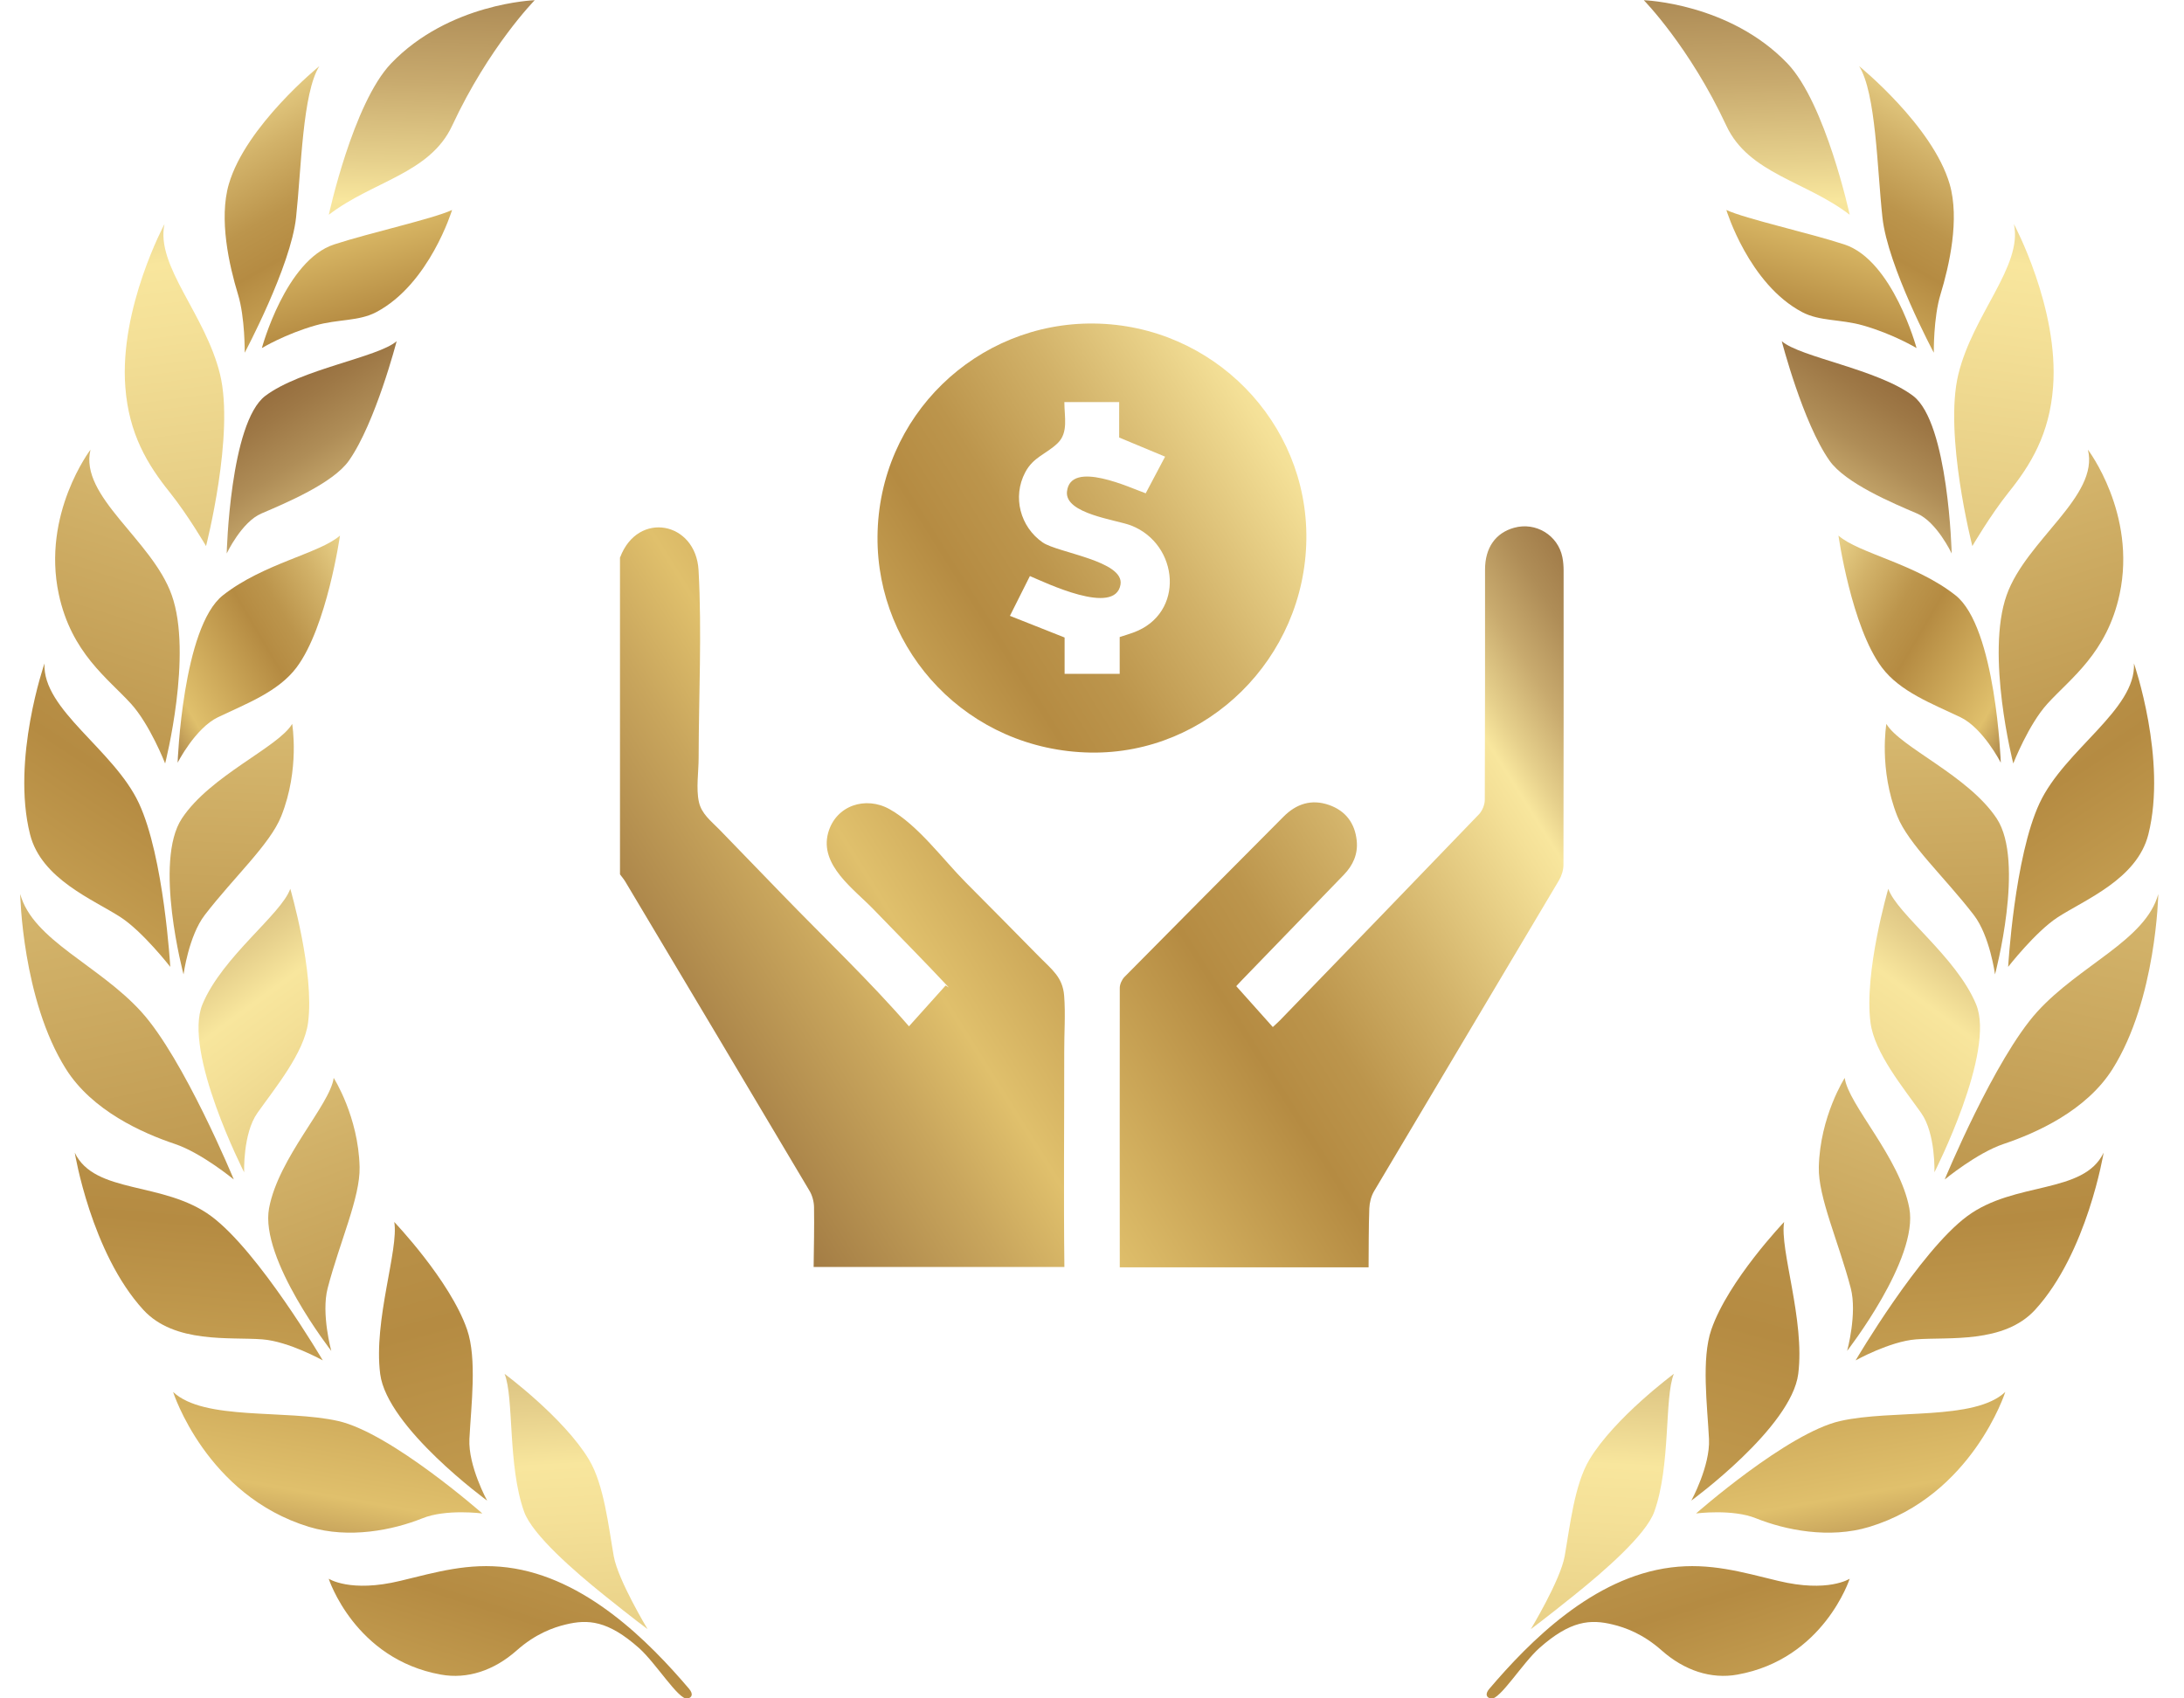 <svg width="81" height="63" viewBox="0 0 81 63" fill="none" xmlns="http://www.w3.org/2000/svg">  
<g clip-path="url(#clip0_4772_1930)">
<path d="M72.129 43.742C72.129 43.742 73.977 39.274 75.552 37.535C77.128 35.796 79.577 34.881 80.046 33.164C80.046 33.164 79.976 37.077 78.348 39.657C77.374 41.202 75.517 42.029 74.31 42.434C73.323 42.765 72.133 43.746 72.133 43.746L72.129 43.742Z" fill="url(#paint0_linear_4772_1930)"/>
<path d="M71.721 13.084C71.721 13.084 70.013 9.888 69.816 8.07C69.618 6.252 69.579 3.452 68.951 2.453C68.951 2.453 71.677 4.663 72.309 6.829C72.686 8.127 72.296 9.844 71.971 10.914C71.703 11.785 71.721 13.084 71.721 13.084Z" fill="url(#paint1_linear_4772_1930)"/>
<path d="M71.739 43.494C71.739 43.494 74.026 39.017 73.288 37.252C72.551 35.482 70.37 33.924 70.032 32.969C70.032 32.969 69.124 36.072 69.374 37.938C69.523 39.057 70.585 40.342 71.252 41.284C71.796 42.054 71.744 43.494 71.744 43.494H71.739Z" fill="url(#paint2_linear_4772_1930)"/>
<path d="M71.08 12.909C71.08 12.909 70.202 9.651 68.399 9.066C67.078 8.634 64.738 8.119 64.027 7.789C64.027 7.789 64.861 10.536 66.841 11.579C67.49 11.922 68.263 11.834 69.097 12.072C70.224 12.393 71.076 12.909 71.076 12.909H71.08Z" fill="url(#paint3_linear_4772_1930)"/>
<path d="M73.151 20.259C73.151 20.259 72.085 16.113 72.633 13.877C73.182 11.64 75.025 9.866 74.692 8.312C74.692 8.312 76.368 11.433 76.144 14.356C76.013 16.104 75.315 17.244 74.49 18.27C73.818 19.11 73.151 20.255 73.151 20.255V20.259Z" fill="url(#paint4_linear_4772_1930)"/>
<path d="M72.384 20.531C72.384 20.531 72.266 15.68 70.954 14.685C69.637 13.691 66.767 13.255 66.082 12.656C66.082 12.656 66.863 15.68 67.851 17.085C68.439 17.925 70.203 18.665 71.099 19.048C71.831 19.36 72.384 20.531 72.384 20.531Z" fill="url(#paint5_linear_4772_1930)"/>
<path d="M68.601 7.966C66.982 6.721 64.858 6.443 64.028 4.665C62.663 1.733 60.965 0.008 60.965 0.008C60.965 0.008 64.142 0.109 66.293 2.354C67.706 3.833 68.601 7.966 68.601 7.966Z" fill="url(#paint6_linear_4772_1930)"/>
<path d="M55.228 62.655C55.079 62.831 55.118 62.976 55.303 63.007C55.627 63.06 56.461 61.695 57.093 61.132C58.248 60.106 58.989 60.058 59.815 60.26C60.275 60.37 60.938 60.608 61.627 61.22C62.47 61.968 63.462 62.294 64.436 62.118C67.64 61.545 68.601 58.561 68.601 58.561C68.601 58.561 67.802 59.089 65.946 58.64C64.598 58.314 63.418 57.962 61.974 58.143C59.081 58.508 56.725 60.894 55.224 62.659L55.228 62.655Z" fill="url(#paint7_linear_4772_1930)"/>
<path d="M62.904 56.14C62.904 56.14 66.297 53.151 68.25 52.711C70.198 52.271 73.227 52.711 74.372 51.633C74.372 51.633 73.148 55.476 69.33 56.638C67.842 57.091 66.205 56.752 65.129 56.321C64.252 55.964 62.904 56.14 62.904 56.14Z" fill="url(#paint8_linear_4772_1930)"/>
<path d="M62.721 55.668C62.721 55.668 66.438 52.957 66.693 50.963C66.947 48.968 65.995 46.341 66.17 45.328C66.17 45.328 64.099 47.498 63.471 49.316C63.094 50.404 63.322 52.151 63.383 53.379C63.432 54.378 62.725 55.668 62.725 55.668H62.721Z" fill="url(#paint9_linear_4772_1930)"/>
<path d="M68.824 50.457C68.824 50.457 71.194 46.42 72.959 45.113C74.723 43.806 77.277 44.312 78.019 42.758C78.019 42.758 77.413 46.473 75.478 48.586C74.319 49.849 72.261 49.59 71.062 49.682C70.084 49.757 68.824 50.461 68.824 50.461V50.457Z" fill="url(#paint10_linear_4772_1930)"/>
<path d="M68.5 50.117C68.5 50.117 71.164 46.702 70.813 44.818C70.462 42.934 68.549 40.979 68.417 39.984C68.417 39.984 67.5 41.415 67.456 43.29C67.429 44.413 68.193 46.068 68.641 47.785C68.886 48.727 68.505 50.117 68.505 50.117H68.5Z" fill="url(#paint11_linear_4772_1930)"/>
<path d="M74.666 28.314C74.666 28.314 73.635 24.277 74.425 22.068C75.153 20.025 77.861 18.41 77.436 16.68C77.436 16.68 79.248 19.057 78.612 22.041C78.142 24.229 76.79 25.162 75.935 26.104C75.232 26.875 74.671 28.314 74.671 28.314H74.666Z" fill="url(#paint12_linear_4772_1930)"/>
<path d="M74.205 28.288C74.205 28.288 74.025 23.261 72.524 22.081C71.019 20.897 68.943 20.532 68.184 19.867C68.184 19.867 68.666 23.252 69.794 24.758C70.47 25.66 71.664 26.105 72.704 26.602C73.551 27.007 74.205 28.292 74.205 28.292V28.288Z" fill="url(#paint13_linear_4772_1930)"/>
<path d="M74.478 35.865C74.478 35.865 74.711 31.789 75.642 29.795C76.572 27.801 79.227 26.331 79.144 24.609C79.144 24.609 80.377 28.166 79.679 30.948C79.262 32.612 77.327 33.369 76.317 34.025C75.492 34.562 74.478 35.865 74.478 35.865Z" fill="url(#paint14_linear_4772_1930)"/>
<path d="M73.991 36.144C73.991 36.144 75.111 31.958 74.053 30.36C72.995 28.762 70.472 27.719 69.962 26.852C69.962 26.852 69.673 28.529 70.366 30.272C70.779 31.315 72.126 32.539 73.206 33.943C73.798 34.713 73.991 36.144 73.991 36.144Z" fill="url(#paint15_linear_4772_1930)"/>
<path d="M56.778 60.429C56.778 60.429 57.326 60.025 58.397 59.162C59.473 58.299 61.053 56.93 61.355 56.072C61.97 54.355 61.724 51.837 62.08 50.961C62.08 50.961 59.885 52.585 58.95 54.139C58.389 55.068 58.222 56.648 58.029 57.731C57.871 58.616 56.773 60.434 56.773 60.434L56.778 60.429Z" fill="url(#paint16_linear_4772_1930)"/>
<path d="M8.667 43.742C8.667 43.742 6.82 39.274 5.244 37.535C3.669 35.796 1.22 34.881 0.75 33.164C0.75 33.164 0.82 37.077 2.448 39.657C3.423 41.202 5.279 42.029 6.486 42.434C7.474 42.765 8.663 43.746 8.663 43.746L8.667 43.742Z" fill="url(#paint17_linear_4772_1930)"/>
<path d="M9.075 13.084C9.075 13.084 10.782 9.888 10.98 8.07C11.177 6.252 11.217 3.452 11.844 2.453C11.844 2.453 9.119 4.663 8.487 6.829C8.11 8.127 8.5 9.844 8.825 10.914C9.093 11.785 9.075 13.084 9.075 13.084Z" fill="url(#paint18_linear_4772_1930)"/>
<path d="M9.059 43.494C9.059 43.494 6.772 39.017 7.51 37.252C8.247 35.482 10.428 33.924 10.766 32.969C10.766 32.969 11.675 36.072 11.425 37.938C11.275 39.057 10.213 40.342 9.546 41.284C9.002 42.054 9.055 43.494 9.055 43.494H9.059Z" fill="url(#paint19_linear_4772_1930)"/>
<path d="M9.713 12.909C9.713 12.909 10.591 9.651 12.395 9.066C13.716 8.634 16.055 8.119 16.766 7.789C16.766 7.789 15.932 10.536 13.953 11.579C13.303 11.922 12.53 11.834 11.697 12.072C10.569 12.393 9.717 12.909 9.717 12.909H9.713Z" fill="url(#paint20_linear_4772_1930)"/>
<path d="M7.641 20.259C7.641 20.259 8.707 16.113 8.159 13.877C7.61 11.64 5.767 9.866 6.1 8.312C6.1 8.312 4.424 11.433 4.648 14.356C4.779 16.104 5.477 17.244 6.302 18.27C6.974 19.11 7.641 20.255 7.641 20.255V20.259Z" fill="url(#paint21_linear_4772_1930)"/>
<path d="M8.408 20.531C8.408 20.531 8.527 15.68 9.839 14.685C11.156 13.691 14.026 13.255 14.711 12.656C14.711 12.656 13.929 15.68 12.942 17.085C12.354 17.925 10.589 18.665 9.694 19.048C8.961 19.36 8.408 20.531 8.408 20.531Z" fill="url(#paint22_linear_4772_1930)"/>
<path d="M12.195 7.966C13.815 6.721 15.939 6.443 16.768 4.665C18.133 1.733 19.832 0.008 19.832 0.008C19.832 0.008 16.654 0.109 14.504 2.354C13.091 3.833 12.195 7.966 12.195 7.966Z" fill="url(#paint23_linear_4772_1930)"/>
<path d="M25.564 62.655C25.713 62.831 25.674 62.976 25.49 63.007C25.165 63.06 24.331 61.695 23.699 61.132C22.545 60.106 21.803 60.058 20.978 60.26C20.517 60.37 19.854 60.608 19.165 61.22C18.323 61.968 17.331 62.294 16.356 62.118C13.153 61.545 12.191 58.561 12.191 58.561C12.191 58.561 12.99 59.089 14.847 58.64C16.194 58.314 17.375 57.962 18.819 58.143C21.711 58.508 24.068 60.894 25.569 62.659L25.564 62.655Z" fill="url(#paint24_linear_4772_1930)"/>
<path d="M17.888 56.14C17.888 56.14 14.495 53.151 12.542 52.711C10.594 52.271 7.565 52.711 6.42 51.633C6.42 51.633 7.644 55.476 11.463 56.638C12.95 57.091 14.588 56.752 15.663 56.321C16.541 55.964 17.888 56.14 17.888 56.14Z" fill="url(#paint25_linear_4772_1930)"/>
<path d="M18.072 55.668C18.072 55.668 14.355 52.957 14.1 50.963C13.846 48.968 14.798 46.341 14.622 45.328C14.622 45.328 16.694 47.498 17.322 49.316C17.699 50.404 17.471 52.151 17.409 53.379C17.361 54.378 18.068 55.668 18.068 55.668H18.072Z" fill="url(#paint26_linear_4772_1930)"/>
<path d="M11.968 50.457C11.968 50.457 9.598 46.42 7.834 45.113C6.069 43.806 3.515 44.312 2.773 42.758C2.773 42.758 3.379 46.473 5.315 48.586C6.473 49.849 8.532 49.59 9.73 49.682C10.709 49.757 11.968 50.461 11.968 50.461V50.457Z" fill="url(#paint27_linear_4772_1930)"/>
<path d="M12.292 50.117C12.292 50.117 9.628 46.702 9.979 44.818C10.33 42.934 12.244 40.979 12.376 39.984C12.376 39.984 13.293 41.415 13.337 43.29C13.363 44.413 12.599 46.068 12.152 47.785C11.906 48.727 12.288 50.117 12.288 50.117H12.292Z" fill="url(#paint28_linear_4772_1930)"/>
<path d="M6.126 28.314C6.126 28.314 7.157 24.277 6.367 22.068C5.639 20.025 2.931 18.41 3.357 16.68C3.357 16.68 1.544 19.057 2.18 22.041C2.65 24.229 4.002 25.162 4.858 26.104C5.56 26.875 6.122 28.314 6.122 28.314H6.126Z" fill="url(#paint29_linear_4772_1930)"/>
<path d="M6.588 28.288C6.588 28.288 6.768 23.261 8.269 22.081C9.774 20.897 11.85 20.532 12.609 19.867C12.609 19.867 12.127 23.252 10.999 24.758C10.323 25.66 9.129 26.105 8.089 26.602C7.242 27.007 6.588 28.292 6.588 28.292V28.288Z" fill="url(#paint30_linear_4772_1930)"/>
<path d="M6.315 35.865C6.315 35.865 6.082 31.789 5.152 29.795C4.222 27.801 1.566 26.331 1.65 24.609C1.65 24.609 0.416 28.166 1.114 30.948C1.531 32.612 3.467 33.369 4.476 34.025C5.301 34.562 6.315 35.865 6.315 35.865Z" fill="url(#paint31_linear_4772_1930)"/>
<path d="M6.807 36.144C6.807 36.144 5.688 31.958 6.746 30.36C7.803 28.762 10.327 27.719 10.836 26.852C10.836 26.852 11.126 28.529 10.432 30.272C10.02 31.315 8.672 32.539 7.593 33.943C7 34.713 6.807 36.144 6.807 36.144Z" fill="url(#paint32_linear_4772_1930)"/>
<path d="M24.015 60.429C24.015 60.429 23.466 60.025 22.395 59.162C21.32 58.299 19.74 56.93 19.437 56.072C18.823 54.355 19.068 51.837 18.713 50.961C18.713 50.961 20.907 52.585 21.842 54.139C22.404 55.068 22.571 56.648 22.764 57.731C22.922 58.616 24.019 60.434 24.019 60.434L24.015 60.429Z" fill="url(#paint33_linear_4772_1930)"/>
</g>
<g clip-path="url(#clip1_4772_1930)">
<path d="M23 20.673C23.656 18.934 25.808 19.347 25.908 21.153C26.035 23.457 25.914 25.803 25.911 28.113C25.911 28.62 25.811 29.252 25.92 29.743C26.017 30.187 26.363 30.448 26.676 30.766C27.459 31.574 28.242 32.381 29.022 33.189C30.585 34.804 32.24 36.373 33.712 38.07C34.182 37.545 34.628 37.05 35.072 36.555C35.111 36.58 35.154 36.607 35.193 36.631C34.276 35.651 33.326 34.694 32.395 33.729C31.678 32.985 30.388 32.096 30.713 30.9C30.995 29.871 32.109 29.519 32.995 30.017C34.049 30.608 34.971 31.88 35.818 32.733C36.732 33.65 37.642 34.573 38.55 35.496C39.023 35.975 39.412 36.249 39.467 36.935C39.521 37.618 39.467 38.331 39.47 39.017C39.473 41.676 39.445 44.338 39.476 46.998H30.176C30.185 46.257 30.203 45.519 30.191 44.779C30.188 44.575 30.127 44.347 30.024 44.174C27.753 40.347 25.471 36.525 23.191 32.703C23.134 32.609 23.061 32.524 22.994 32.433C22.994 28.514 22.994 24.592 22.994 20.673H23Z" fill="url(#paint34_linear_4772_1930)"/>
<path d="M41.53 47.004C41.53 43.552 41.524 40.098 41.53 36.646C41.53 36.51 41.609 36.337 41.706 36.237C43.667 34.251 45.637 32.272 47.604 30.293C48.081 29.813 48.642 29.634 49.289 29.859C49.905 30.074 50.251 30.533 50.318 31.182C50.369 31.677 50.184 32.093 49.841 32.448C48.572 33.757 47.306 35.068 46.038 36.379C45.959 36.461 45.883 36.543 45.85 36.58C46.302 37.087 46.748 37.584 47.206 38.097C47.322 37.988 47.398 37.924 47.467 37.852C49.932 35.305 52.397 32.761 54.852 30.205C54.977 30.074 55.065 29.853 55.068 29.674C55.08 26.826 55.077 23.976 55.077 21.129C55.077 20.318 55.465 19.769 56.154 19.577C56.956 19.353 57.781 19.851 57.945 20.667C57.979 20.834 57.991 21.007 57.991 21.177C57.991 24.811 57.994 28.447 57.985 32.081C57.985 32.272 57.918 32.485 57.821 32.652C55.538 36.498 53.244 40.338 50.961 44.187C50.852 44.372 50.794 44.609 50.785 44.824C50.758 45.553 50.764 46.281 50.758 47.01H41.527L41.53 47.004Z" fill="url(#paint35_linear_4772_1930)"/>
<path d="M40.449 27.916C35.911 27.84 32.512 24.182 32.545 19.905C32.579 15.425 36.236 11.946 40.58 12.001C44.981 12.055 48.505 15.659 48.45 20.002C48.395 24.413 44.786 27.983 40.449 27.916ZM41.527 23.63C41.706 23.572 41.867 23.524 42.027 23.466C43.97 22.765 43.727 20.181 41.949 19.492C41.405 19.28 39.484 19.061 39.572 18.236C39.699 17.037 41.952 18.111 42.492 18.299C42.704 17.899 42.944 17.44 43.211 16.939C42.622 16.694 42.082 16.469 41.508 16.229V14.915H39.475C39.475 15.467 39.63 16.044 39.229 16.436C38.804 16.848 38.324 16.946 38.021 17.525C37.544 18.433 37.836 19.541 38.67 20.121C39.226 20.506 41.709 20.804 41.557 21.687C41.354 22.865 38.761 21.605 38.197 21.368C37.969 21.824 37.733 22.297 37.456 22.844C38.145 23.117 38.792 23.375 39.484 23.648V24.996H41.527V23.627V23.63Z" fill="url(#paint36_linear_4772_1930)"/>
</g>
<defs>
<linearGradient id="paint0_linear_4772_1930" x1="86.131" y1="-9.177" x2="60.166" y2="114.724" gradientUnits="userSpaceOnUse">
<stop stop-color="#916739"/>
<stop offset="0.04" stop-color="#946B3C"/>
<stop offset="0.07" stop-color="#9E7846"/>
<stop offset="0.11" stop-color="#AF8D57"/>
<stop offset="0.15" stop-color="#C8AA6E"/>
<stop offset="0.19" stop-color="#E6D08C"/>
<stop offset="0.21" stop-color="#F8E69D"/>
<stop offset="0.23" stop-color="#F4E097"/>
<stop offset="0.35" stop-color="#D2B269"/>
<stop offset="0.44" stop-color="#BC954C"/>
<stop offset="0.5" stop-color="#B58B42"/>
<stop offset="0.69" stop-color="#E0C06C"/>
<stop offset="0.72" stop-color="#C9A65D"/>
<stop offset="0.77" stop-color="#A17A43"/>
<stop offset="0.8" stop-color="#92693A"/>
</linearGradient>
<linearGradient id="paint1_linear_4772_1930" x1="75.925" y1="-2.088" x2="63.122" y2="20.334" gradientUnits="userSpaceOnUse">
<stop stop-color="#916739"/>
<stop offset="0.04" stop-color="#946B3C"/>
<stop offset="0.07" stop-color="#9E7846"/>
<stop offset="0.11" stop-color="#AF8D57"/>
<stop offset="0.15" stop-color="#C8AA6E"/>
<stop offset="0.19" stop-color="#E6D08C"/>
<stop offset="0.21" stop-color="#F8E69D"/>
<stop offset="0.23" stop-color="#F4E097"/>
<stop offset="0.35" stop-color="#D2B269"/>
<stop offset="0.44" stop-color="#BC954C"/>
<stop offset="0.5" stop-color="#B58B42"/>
<stop offset="0.69" stop-color="#E0C06C"/>
<stop offset="0.72" stop-color="#C9A65D"/>
<stop offset="0.77" stop-color="#A17A43"/>
<stop offset="0.8" stop-color="#92693A"/>
</linearGradient>
<linearGradient id="paint2_linear_4772_1930" x1="81.909" y1="24.412" x2="35.119" y2="87.734" gradientUnits="userSpaceOnUse">
<stop stop-color="#916739"/>
<stop offset="0.04" stop-color="#946B3C"/>
<stop offset="0.07" stop-color="#9E7846"/>
<stop offset="0.11" stop-color="#AF8D57"/>
<stop offset="0.15" stop-color="#C8AA6E"/>
<stop offset="0.19" stop-color="#E6D08C"/>
<stop offset="0.21" stop-color="#F8E69D"/>
<stop offset="0.23" stop-color="#F4E097"/>
<stop offset="0.35" stop-color="#D2B269"/>
<stop offset="0.44" stop-color="#BC954C"/>
<stop offset="0.5" stop-color="#B58B42"/>
<stop offset="0.69" stop-color="#E0C06C"/>
<stop offset="0.72" stop-color="#C9A65D"/>
<stop offset="0.77" stop-color="#A17A43"/>
<stop offset="0.8" stop-color="#92693A"/>
</linearGradient>
<linearGradient id="paint3_linear_4772_1930" x1="69.938" y1="2.277" x2="64.28" y2="21.318" gradientUnits="userSpaceOnUse">
<stop offset="0.2" stop-color="#92693A"/>
<stop offset="0.23" stop-color="#A17A43"/>
<stop offset="0.28" stop-color="#C9A65D"/>
<stop offset="0.31" stop-color="#E0C06C"/>
<stop offset="0.5" stop-color="#B58B42"/>
<stop offset="0.56" stop-color="#BC954C"/>
<stop offset="0.65" stop-color="#D2B269"/>
<stop offset="0.77" stop-color="#F4E097"/>
<stop offset="0.79" stop-color="#F8E69D"/>
<stop offset="0.81" stop-color="#E6D08C"/>
<stop offset="0.85" stop-color="#C8AA6E"/>
<stop offset="0.89" stop-color="#AF8D57"/>
<stop offset="0.93" stop-color="#9E7846"/>
<stop offset="0.96" stop-color="#946B3C"/>
<stop offset="1" stop-color="#916739"/>
</linearGradient>
<linearGradient id="paint4_linear_4772_1930" x1="78.358" y1="-16.72" x2="61.948" y2="109.526" gradientUnits="userSpaceOnUse">
<stop stop-color="#916739"/>
<stop offset="0.04" stop-color="#946B3C"/>
<stop offset="0.07" stop-color="#9E7846"/>
<stop offset="0.11" stop-color="#AF8D57"/>
<stop offset="0.15" stop-color="#C8AA6E"/>
<stop offset="0.19" stop-color="#E6D08C"/>
<stop offset="0.21" stop-color="#F8E69D"/>
<stop offset="0.23" stop-color="#F4E097"/>
<stop offset="0.35" stop-color="#D2B269"/>
<stop offset="0.44" stop-color="#BC954C"/>
<stop offset="0.5" stop-color="#B58B42"/>
<stop offset="0.69" stop-color="#E0C06C"/>
<stop offset="0.72" stop-color="#C9A65D"/>
<stop offset="0.77" stop-color="#A17A43"/>
<stop offset="0.8" stop-color="#92693A"/>
</linearGradient>
<linearGradient id="paint5_linear_4772_1930" x1="72.949" y1="13.373" x2="49.185" y2="50.2" gradientUnits="userSpaceOnUse">
<stop stop-color="#916739"/>
<stop offset="0.04" stop-color="#946B3C"/>
<stop offset="0.07" stop-color="#9E7846"/>
<stop offset="0.11" stop-color="#AF8D57"/>
<stop offset="0.15" stop-color="#C8AA6E"/>
<stop offset="0.19" stop-color="#E6D08C"/>
<stop offset="0.21" stop-color="#F8E69D"/>
<stop offset="0.23" stop-color="#F4E097"/>
<stop offset="0.35" stop-color="#D2B269"/>
<stop offset="0.44" stop-color="#BC954C"/>
<stop offset="0.5" stop-color="#B58B42"/>
<stop offset="0.69" stop-color="#E0C06C"/>
<stop offset="0.72" stop-color="#C9A65D"/>
<stop offset="0.77" stop-color="#A17A43"/>
<stop offset="0.8" stop-color="#92693A"/>
</linearGradient>
<linearGradient id="paint6_linear_4772_1930" x1="64.431" y1="-8.043" x2="66.675" y2="65.959" gradientUnits="userSpaceOnUse">
<stop stop-color="#916739"/>
<stop offset="0.04" stop-color="#946B3C"/>
<stop offset="0.07" stop-color="#9E7846"/>
<stop offset="0.11" stop-color="#AF8D57"/>
<stop offset="0.15" stop-color="#C8AA6E"/>
<stop offset="0.19" stop-color="#E6D08C"/>
<stop offset="0.21" stop-color="#F8E69D"/>
<stop offset="0.23" stop-color="#F4E097"/>
<stop offset="0.35" stop-color="#D2B269"/>
<stop offset="0.44" stop-color="#BC954C"/>
<stop offset="0.5" stop-color="#B58B42"/>
<stop offset="0.69" stop-color="#E0C06C"/>
<stop offset="0.72" stop-color="#C9A65D"/>
<stop offset="0.77" stop-color="#A17A43"/>
<stop offset="0.8" stop-color="#92693A"/>
</linearGradient>
<linearGradient id="paint7_linear_4772_1930" x1="54.288" y1="33.462" x2="70.908" y2="85.856" gradientUnits="userSpaceOnUse">
<stop stop-color="#916739"/>
<stop offset="0.04" stop-color="#946B3C"/>
<stop offset="0.07" stop-color="#9E7846"/>
<stop offset="0.11" stop-color="#AF8D57"/>
<stop offset="0.15" stop-color="#C8AA6E"/>
<stop offset="0.19" stop-color="#E6D08C"/>
<stop offset="0.21" stop-color="#F8E69D"/>
<stop offset="0.23" stop-color="#F4E097"/>
<stop offset="0.35" stop-color="#D2B269"/>
<stop offset="0.44" stop-color="#BC954C"/>
<stop offset="0.5" stop-color="#B58B42"/>
<stop offset="0.69" stop-color="#E0C06C"/>
<stop offset="0.72" stop-color="#C9A65D"/>
<stop offset="0.77" stop-color="#A17A43"/>
<stop offset="0.8" stop-color="#92693A"/>
</linearGradient>
<linearGradient id="paint8_linear_4772_1930" x1="63.782" y1="26.011" x2="71.266" y2="68.673" gradientUnits="userSpaceOnUse">
<stop stop-color="#916739"/>
<stop offset="0.04" stop-color="#946B3C"/>
<stop offset="0.07" stop-color="#9E7846"/>
<stop offset="0.11" stop-color="#AF8D57"/>
<stop offset="0.15" stop-color="#C8AA6E"/>
<stop offset="0.19" stop-color="#E6D08C"/>
<stop offset="0.21" stop-color="#F8E69D"/>
<stop offset="0.23" stop-color="#F4E097"/>
<stop offset="0.35" stop-color="#D2B269"/>
<stop offset="0.44" stop-color="#BC954C"/>
<stop offset="0.5" stop-color="#B58B42"/>
<stop offset="0.69" stop-color="#E0C06C"/>
<stop offset="0.72" stop-color="#C9A65D"/>
<stop offset="0.77" stop-color="#A17A43"/>
<stop offset="0.8" stop-color="#92693A"/>
</linearGradient>
<linearGradient id="paint9_linear_4772_1930" x1="80.719" y1="-6.026" x2="49.746" y2="104.745" gradientUnits="userSpaceOnUse">
<stop stop-color="#916739"/>
<stop offset="0.04" stop-color="#946B3C"/>
<stop offset="0.07" stop-color="#9E7846"/>
<stop offset="0.11" stop-color="#AF8D57"/>
<stop offset="0.15" stop-color="#C8AA6E"/>
<stop offset="0.19" stop-color="#E6D08C"/>
<stop offset="0.21" stop-color="#F8E69D"/>
<stop offset="0.23" stop-color="#F4E097"/>
<stop offset="0.35" stop-color="#D2B269"/>
<stop offset="0.44" stop-color="#BC954C"/>
<stop offset="0.5" stop-color="#B58B42"/>
<stop offset="0.69" stop-color="#E0C06C"/>
<stop offset="0.72" stop-color="#C9A65D"/>
<stop offset="0.77" stop-color="#A17A43"/>
<stop offset="0.8" stop-color="#92693A"/>
</linearGradient>
<linearGradient id="paint10_linear_4772_1930" x1="70.218" y1="9.109" x2="76.45" y2="81.606" gradientUnits="userSpaceOnUse">
<stop stop-color="#916739"/>
<stop offset="0.04" stop-color="#946B3C"/>
<stop offset="0.07" stop-color="#9E7846"/>
<stop offset="0.11" stop-color="#AF8D57"/>
<stop offset="0.15" stop-color="#C8AA6E"/>
<stop offset="0.19" stop-color="#E6D08C"/>
<stop offset="0.21" stop-color="#F8E69D"/>
<stop offset="0.23" stop-color="#F4E097"/>
<stop offset="0.35" stop-color="#D2B269"/>
<stop offset="0.44" stop-color="#BC954C"/>
<stop offset="0.5" stop-color="#B58B42"/>
<stop offset="0.69" stop-color="#E0C06C"/>
<stop offset="0.72" stop-color="#C9A65D"/>
<stop offset="0.77" stop-color="#A17A43"/>
<stop offset="0.8" stop-color="#92693A"/>
</linearGradient>
<linearGradient id="paint11_linear_4772_1930" x1="81.974" y1="9.769" x2="46.74" y2="103.246" gradientUnits="userSpaceOnUse">
<stop stop-color="#916739"/>
<stop offset="0.04" stop-color="#946B3C"/>
<stop offset="0.07" stop-color="#9E7846"/>
<stop offset="0.11" stop-color="#AF8D57"/>
<stop offset="0.15" stop-color="#C8AA6E"/>
<stop offset="0.19" stop-color="#E6D08C"/>
<stop offset="0.21" stop-color="#F8E69D"/>
<stop offset="0.23" stop-color="#F4E097"/>
<stop offset="0.35" stop-color="#D2B269"/>
<stop offset="0.44" stop-color="#BC954C"/>
<stop offset="0.5" stop-color="#B58B42"/>
<stop offset="0.69" stop-color="#E0C06C"/>
<stop offset="0.72" stop-color="#C9A65D"/>
<stop offset="0.77" stop-color="#A17A43"/>
<stop offset="0.8" stop-color="#92693A"/>
</linearGradient>
<linearGradient id="paint12_linear_4772_1930" x1="63.781" y1="-17.377" x2="96.315" y2="86.152" gradientUnits="userSpaceOnUse">
<stop stop-color="#916739"/>
<stop offset="0.04" stop-color="#946B3C"/>
<stop offset="0.07" stop-color="#9E7846"/>
<stop offset="0.11" stop-color="#AF8D57"/>
<stop offset="0.15" stop-color="#C8AA6E"/>
<stop offset="0.19" stop-color="#E6D08C"/>
<stop offset="0.21" stop-color="#F8E69D"/>
<stop offset="0.23" stop-color="#F4E097"/>
<stop offset="0.35" stop-color="#D2B269"/>
<stop offset="0.44" stop-color="#BC954C"/>
<stop offset="0.5" stop-color="#B58B42"/>
<stop offset="0.69" stop-color="#E0C06C"/>
<stop offset="0.72" stop-color="#C9A65D"/>
<stop offset="0.77" stop-color="#A17A43"/>
<stop offset="0.8" stop-color="#92693A"/>
</linearGradient>
<linearGradient id="paint13_linear_4772_1930" x1="62.751" y1="18.899" x2="79.372" y2="28.626" gradientUnits="userSpaceOnUse">
<stop stop-color="#916739"/>
<stop offset="0.04" stop-color="#946B3C"/>
<stop offset="0.07" stop-color="#9E7846"/>
<stop offset="0.11" stop-color="#AF8D57"/>
<stop offset="0.15" stop-color="#C8AA6E"/>
<stop offset="0.19" stop-color="#E6D08C"/>
<stop offset="0.21" stop-color="#F8E69D"/>
<stop offset="0.23" stop-color="#F4E097"/>
<stop offset="0.35" stop-color="#D2B269"/>
<stop offset="0.44" stop-color="#BC954C"/>
<stop offset="0.5" stop-color="#B58B42"/>
<stop offset="0.69" stop-color="#E0C06C"/>
<stop offset="0.72" stop-color="#C9A65D"/>
<stop offset="0.77" stop-color="#A17A43"/>
<stop offset="0.8" stop-color="#92693A"/>
</linearGradient>
<linearGradient id="paint14_linear_4772_1930" x1="56.346" y1="-0.917" x2="96.058" y2="59.206" gradientUnits="userSpaceOnUse">
<stop stop-color="#916739"/>
<stop offset="0.04" stop-color="#946B3C"/>
<stop offset="0.07" stop-color="#9E7846"/>
<stop offset="0.11" stop-color="#AF8D57"/>
<stop offset="0.15" stop-color="#C8AA6E"/>
<stop offset="0.19" stop-color="#E6D08C"/>
<stop offset="0.21" stop-color="#F8E69D"/>
<stop offset="0.23" stop-color="#F4E097"/>
<stop offset="0.35" stop-color="#D2B269"/>
<stop offset="0.44" stop-color="#BC954C"/>
<stop offset="0.5" stop-color="#B58B42"/>
<stop offset="0.69" stop-color="#E0C06C"/>
<stop offset="0.72" stop-color="#C9A65D"/>
<stop offset="0.77" stop-color="#A17A43"/>
<stop offset="0.8" stop-color="#92693A"/>
</linearGradient>
<linearGradient id="paint15_linear_4772_1930" x1="70.648" y1="-6.323" x2="74.852" y2="93.523" gradientUnits="userSpaceOnUse">
<stop stop-color="#916739"/>
<stop offset="0.04" stop-color="#946B3C"/>
<stop offset="0.07" stop-color="#9E7846"/>
<stop offset="0.11" stop-color="#AF8D57"/>
<stop offset="0.15" stop-color="#C8AA6E"/>
<stop offset="0.19" stop-color="#E6D08C"/>
<stop offset="0.21" stop-color="#F8E69D"/>
<stop offset="0.23" stop-color="#F4E097"/>
<stop offset="0.35" stop-color="#D2B269"/>
<stop offset="0.44" stop-color="#BC954C"/>
<stop offset="0.5" stop-color="#B58B42"/>
<stop offset="0.69" stop-color="#E0C06C"/>
<stop offset="0.72" stop-color="#C9A65D"/>
<stop offset="0.77" stop-color="#A17A43"/>
<stop offset="0.8" stop-color="#92693A"/>
</linearGradient>
<linearGradient id="paint16_linear_4772_1930" x1="60.702" y1="32.696" x2="55.029" y2="135.582" gradientUnits="userSpaceOnUse">
<stop stop-color="#916739"/>
<stop offset="0.04" stop-color="#946B3C"/>
<stop offset="0.07" stop-color="#9E7846"/>
<stop offset="0.11" stop-color="#AF8D57"/>
<stop offset="0.15" stop-color="#C8AA6E"/>
<stop offset="0.19" stop-color="#E6D08C"/>
<stop offset="0.21" stop-color="#F8E69D"/>
<stop offset="0.23" stop-color="#F4E097"/>
<stop offset="0.35" stop-color="#D2B269"/>
<stop offset="0.44" stop-color="#BC954C"/>
<stop offset="0.5" stop-color="#B58B42"/>
<stop offset="0.69" stop-color="#E0C06C"/>
<stop offset="0.72" stop-color="#C9A65D"/>
<stop offset="0.77" stop-color="#A17A43"/>
<stop offset="0.8" stop-color="#92693A"/>
</linearGradient>
<linearGradient id="paint17_linear_4772_1930" x1="-5.335" y1="-9.174" x2="20.628" y2="114.722" gradientUnits="userSpaceOnUse">
<stop stop-color="#916739"/>
<stop offset="0.04" stop-color="#946B3C"/>
<stop offset="0.07" stop-color="#9E7846"/>
<stop offset="0.11" stop-color="#AF8D57"/>
<stop offset="0.15" stop-color="#C8AA6E"/>
<stop offset="0.19" stop-color="#E6D08C"/>
<stop offset="0.21" stop-color="#F8E69D"/>
<stop offset="0.23" stop-color="#F4E097"/>
<stop offset="0.35" stop-color="#D2B269"/>
<stop offset="0.44" stop-color="#BC954C"/>
<stop offset="0.5" stop-color="#B58B42"/>
<stop offset="0.69" stop-color="#E0C06C"/>
<stop offset="0.72" stop-color="#C9A65D"/>
<stop offset="0.77" stop-color="#A17A43"/>
<stop offset="0.8" stop-color="#92693A"/>
</linearGradient>
<linearGradient id="paint18_linear_4772_1930" x1="4.865" y1="-2.09" x2="17.668" y2="20.332" gradientUnits="userSpaceOnUse">
<stop stop-color="#916739"/>
<stop offset="0.04" stop-color="#946B3C"/>
<stop offset="0.07" stop-color="#9E7846"/>
<stop offset="0.11" stop-color="#AF8D57"/>
<stop offset="0.15" stop-color="#C8AA6E"/>
<stop offset="0.19" stop-color="#E6D08C"/>
<stop offset="0.21" stop-color="#F8E69D"/>
<stop offset="0.23" stop-color="#F4E097"/>
<stop offset="0.35" stop-color="#D2B269"/>
<stop offset="0.44" stop-color="#BC954C"/>
<stop offset="0.5" stop-color="#B58B42"/>
<stop offset="0.69" stop-color="#E0C06C"/>
<stop offset="0.72" stop-color="#C9A65D"/>
<stop offset="0.77" stop-color="#A17A43"/>
<stop offset="0.8" stop-color="#92693A"/>
</linearGradient>
<linearGradient id="paint19_linear_4772_1930" x1="-1.104" y1="24.409" x2="45.685" y2="87.727" gradientUnits="userSpaceOnUse">
<stop stop-color="#916739"/>
<stop offset="0.04" stop-color="#946B3C"/>
<stop offset="0.07" stop-color="#9E7846"/>
<stop offset="0.11" stop-color="#AF8D57"/>
<stop offset="0.15" stop-color="#C8AA6E"/>
<stop offset="0.19" stop-color="#E6D08C"/>
<stop offset="0.21" stop-color="#F8E69D"/>
<stop offset="0.23" stop-color="#F4E097"/>
<stop offset="0.35" stop-color="#D2B269"/>
<stop offset="0.44" stop-color="#BC954C"/>
<stop offset="0.5" stop-color="#B58B42"/>
<stop offset="0.69" stop-color="#E0C06C"/>
<stop offset="0.72" stop-color="#C9A65D"/>
<stop offset="0.77" stop-color="#A17A43"/>
<stop offset="0.8" stop-color="#92693A"/>
</linearGradient>
<linearGradient id="paint20_linear_4772_1930" x1="10.855" y1="2.277" x2="16.509" y2="21.312" gradientUnits="userSpaceOnUse">
<stop offset="0.2" stop-color="#92693A"/>
<stop offset="0.23" stop-color="#A17A43"/>
<stop offset="0.28" stop-color="#C9A65D"/>
<stop offset="0.31" stop-color="#E0C06C"/>
<stop offset="0.5" stop-color="#B58B42"/>
<stop offset="0.56" stop-color="#BC954C"/>
<stop offset="0.65" stop-color="#D2B269"/>
<stop offset="0.77" stop-color="#F4E097"/>
<stop offset="0.79" stop-color="#F8E69D"/>
<stop offset="0.81" stop-color="#E6D08C"/>
<stop offset="0.85" stop-color="#C8AA6E"/>
<stop offset="0.89" stop-color="#AF8D57"/>
<stop offset="0.93" stop-color="#9E7846"/>
<stop offset="0.96" stop-color="#946B3C"/>
<stop offset="1" stop-color="#916739"/>
</linearGradient>
<linearGradient id="paint21_linear_4772_1930" x1="2.43" y1="-16.72" x2="18.837" y2="109.528" gradientUnits="userSpaceOnUse">
<stop stop-color="#916739"/>
<stop offset="0.04" stop-color="#946B3C"/>
<stop offset="0.07" stop-color="#9E7846"/>
<stop offset="0.11" stop-color="#AF8D57"/>
<stop offset="0.15" stop-color="#C8AA6E"/>
<stop offset="0.19" stop-color="#E6D08C"/>
<stop offset="0.21" stop-color="#F8E69D"/>
<stop offset="0.23" stop-color="#F4E097"/>
<stop offset="0.35" stop-color="#D2B269"/>
<stop offset="0.44" stop-color="#BC954C"/>
<stop offset="0.5" stop-color="#B58B42"/>
<stop offset="0.69" stop-color="#E0C06C"/>
<stop offset="0.72" stop-color="#C9A65D"/>
<stop offset="0.77" stop-color="#A17A43"/>
<stop offset="0.8" stop-color="#92693A"/>
</linearGradient>
<linearGradient id="paint22_linear_4772_1930" x1="7.986" y1="13.321" x2="31.745" y2="50.149" gradientUnits="userSpaceOnUse">
<stop stop-color="#916739"/>
<stop offset="0.04" stop-color="#946B3C"/>
<stop offset="0.07" stop-color="#9E7846"/>
<stop offset="0.11" stop-color="#AF8D57"/>
<stop offset="0.15" stop-color="#C8AA6E"/>
<stop offset="0.19" stop-color="#E6D08C"/>
<stop offset="0.21" stop-color="#F8E69D"/>
<stop offset="0.23" stop-color="#F4E097"/>
<stop offset="0.35" stop-color="#D2B269"/>
<stop offset="0.44" stop-color="#BC954C"/>
<stop offset="0.5" stop-color="#B58B42"/>
<stop offset="0.69" stop-color="#E0C06C"/>
<stop offset="0.72" stop-color="#C9A65D"/>
<stop offset="0.77" stop-color="#A17A43"/>
<stop offset="0.8" stop-color="#92693A"/>
</linearGradient>
<linearGradient id="paint23_linear_4772_1930" x1="16.365" y1="-8.045" x2="14.121" y2="65.957" gradientUnits="userSpaceOnUse">
<stop stop-color="#916739"/>
<stop offset="0.04" stop-color="#946B3C"/>
<stop offset="0.07" stop-color="#9E7846"/>
<stop offset="0.11" stop-color="#AF8D57"/>
<stop offset="0.15" stop-color="#C8AA6E"/>
<stop offset="0.19" stop-color="#E6D08C"/>
<stop offset="0.21" stop-color="#F8E69D"/>
<stop offset="0.23" stop-color="#F4E097"/>
<stop offset="0.35" stop-color="#D2B269"/>
<stop offset="0.44" stop-color="#BC954C"/>
<stop offset="0.5" stop-color="#B58B42"/>
<stop offset="0.69" stop-color="#E0C06C"/>
<stop offset="0.72" stop-color="#C9A65D"/>
<stop offset="0.77" stop-color="#A17A43"/>
<stop offset="0.8" stop-color="#92693A"/>
</linearGradient>
<linearGradient id="paint24_linear_4772_1930" x1="26.5" y1="33.461" x2="9.88" y2="85.856" gradientUnits="userSpaceOnUse">
<stop stop-color="#916739"/>
<stop offset="0.04" stop-color="#946B3C"/>
<stop offset="0.07" stop-color="#9E7846"/>
<stop offset="0.11" stop-color="#AF8D57"/>
<stop offset="0.15" stop-color="#C8AA6E"/>
<stop offset="0.19" stop-color="#E6D08C"/>
<stop offset="0.21" stop-color="#F8E69D"/>
<stop offset="0.23" stop-color="#F4E097"/>
<stop offset="0.35" stop-color="#D2B269"/>
<stop offset="0.44" stop-color="#BC954C"/>
<stop offset="0.5" stop-color="#B58B42"/>
<stop offset="0.69" stop-color="#E0C06C"/>
<stop offset="0.72" stop-color="#C9A65D"/>
<stop offset="0.77" stop-color="#A17A43"/>
<stop offset="0.8" stop-color="#92693A"/>
</linearGradient>
<linearGradient id="paint25_linear_4772_1930" x1="17.013" y1="26.01" x2="9.533" y2="68.672" gradientUnits="userSpaceOnUse">
<stop stop-color="#916739"/>
<stop offset="0.04" stop-color="#946B3C"/>
<stop offset="0.07" stop-color="#9E7846"/>
<stop offset="0.11" stop-color="#AF8D57"/>
<stop offset="0.15" stop-color="#C8AA6E"/>
<stop offset="0.19" stop-color="#E6D08C"/>
<stop offset="0.21" stop-color="#F8E69D"/>
<stop offset="0.23" stop-color="#F4E097"/>
<stop offset="0.35" stop-color="#D2B269"/>
<stop offset="0.44" stop-color="#BC954C"/>
<stop offset="0.5" stop-color="#B58B42"/>
<stop offset="0.69" stop-color="#E0C06C"/>
<stop offset="0.72" stop-color="#C9A65D"/>
<stop offset="0.77" stop-color="#A17A43"/>
<stop offset="0.8" stop-color="#92693A"/>
</linearGradient>
<linearGradient id="paint26_linear_4772_1930" x1="0.08" y1="-6.027" x2="31.049" y2="104.739" gradientUnits="userSpaceOnUse">
<stop stop-color="#916739"/>
<stop offset="0.04" stop-color="#946B3C"/>
<stop offset="0.07" stop-color="#9E7846"/>
<stop offset="0.11" stop-color="#AF8D57"/>
<stop offset="0.15" stop-color="#C8AA6E"/>
<stop offset="0.19" stop-color="#E6D08C"/>
<stop offset="0.21" stop-color="#F8E69D"/>
<stop offset="0.23" stop-color="#F4E097"/>
<stop offset="0.35" stop-color="#D2B269"/>
<stop offset="0.44" stop-color="#BC954C"/>
<stop offset="0.5" stop-color="#B58B42"/>
<stop offset="0.69" stop-color="#E0C06C"/>
<stop offset="0.72" stop-color="#C9A65D"/>
<stop offset="0.77" stop-color="#A17A43"/>
<stop offset="0.8" stop-color="#92693A"/>
</linearGradient>
<linearGradient id="paint27_linear_4772_1930" x1="10.569" y1="9.105" x2="4.341" y2="81.601" gradientUnits="userSpaceOnUse">
<stop stop-color="#916739"/>
<stop offset="0.04" stop-color="#946B3C"/>
<stop offset="0.07" stop-color="#9E7846"/>
<stop offset="0.11" stop-color="#AF8D57"/>
<stop offset="0.15" stop-color="#C8AA6E"/>
<stop offset="0.19" stop-color="#E6D08C"/>
<stop offset="0.21" stop-color="#F8E69D"/>
<stop offset="0.23" stop-color="#F4E097"/>
<stop offset="0.35" stop-color="#D2B269"/>
<stop offset="0.44" stop-color="#BC954C"/>
<stop offset="0.5" stop-color="#B58B42"/>
<stop offset="0.69" stop-color="#E0C06C"/>
<stop offset="0.72" stop-color="#C9A65D"/>
<stop offset="0.77" stop-color="#A17A43"/>
<stop offset="0.8" stop-color="#92693A"/>
</linearGradient>
<linearGradient id="paint28_linear_4772_1930" x1="-1.187" y1="9.764" x2="34.051" y2="103.245" gradientUnits="userSpaceOnUse">
<stop stop-color="#916739"/>
<stop offset="0.04" stop-color="#946B3C"/>
<stop offset="0.07" stop-color="#9E7846"/>
<stop offset="0.11" stop-color="#AF8D57"/>
<stop offset="0.15" stop-color="#C8AA6E"/>
<stop offset="0.19" stop-color="#E6D08C"/>
<stop offset="0.21" stop-color="#F8E69D"/>
<stop offset="0.23" stop-color="#F4E097"/>
<stop offset="0.35" stop-color="#D2B269"/>
<stop offset="0.44" stop-color="#BC954C"/>
<stop offset="0.5" stop-color="#B58B42"/>
<stop offset="0.69" stop-color="#E0C06C"/>
<stop offset="0.72" stop-color="#C9A65D"/>
<stop offset="0.77" stop-color="#A17A43"/>
<stop offset="0.8" stop-color="#92693A"/>
</linearGradient>
<linearGradient id="paint29_linear_4772_1930" x1="17.013" y1="-17.381" x2="-15.521" y2="86.149" gradientUnits="userSpaceOnUse">
<stop stop-color="#916739"/>
<stop offset="0.04" stop-color="#946B3C"/>
<stop offset="0.07" stop-color="#9E7846"/>
<stop offset="0.11" stop-color="#AF8D57"/>
<stop offset="0.15" stop-color="#C8AA6E"/>
<stop offset="0.19" stop-color="#E6D08C"/>
<stop offset="0.21" stop-color="#F8E69D"/>
<stop offset="0.23" stop-color="#F4E097"/>
<stop offset="0.35" stop-color="#D2B269"/>
<stop offset="0.44" stop-color="#BC954C"/>
<stop offset="0.5" stop-color="#B58B42"/>
<stop offset="0.69" stop-color="#E0C06C"/>
<stop offset="0.72" stop-color="#C9A65D"/>
<stop offset="0.77" stop-color="#A17A43"/>
<stop offset="0.8" stop-color="#92693A"/>
</linearGradient>
<linearGradient id="paint30_linear_4772_1930" x1="18.041" y1="18.896" x2="1.416" y2="28.622" gradientUnits="userSpaceOnUse">
<stop stop-color="#916739"/>
<stop offset="0.04" stop-color="#946B3C"/>
<stop offset="0.07" stop-color="#9E7846"/>
<stop offset="0.11" stop-color="#AF8D57"/>
<stop offset="0.15" stop-color="#C8AA6E"/>
<stop offset="0.19" stop-color="#E6D08C"/>
<stop offset="0.21" stop-color="#F8E69D"/>
<stop offset="0.23" stop-color="#F4E097"/>
<stop offset="0.35" stop-color="#D2B269"/>
<stop offset="0.44" stop-color="#BC954C"/>
<stop offset="0.5" stop-color="#B58B42"/>
<stop offset="0.69" stop-color="#E0C06C"/>
<stop offset="0.72" stop-color="#C9A65D"/>
<stop offset="0.77" stop-color="#A17A43"/>
<stop offset="0.8" stop-color="#92693A"/>
</linearGradient>
<linearGradient id="paint31_linear_4772_1930" x1="24.447" y1="-0.917" x2="-15.267" y2="59.211" gradientUnits="userSpaceOnUse">
<stop stop-color="#916739"/>
<stop offset="0.04" stop-color="#946B3C"/>
<stop offset="0.07" stop-color="#9E7846"/>
<stop offset="0.11" stop-color="#AF8D57"/>
<stop offset="0.15" stop-color="#C8AA6E"/>
<stop offset="0.19" stop-color="#E6D08C"/>
<stop offset="0.21" stop-color="#F8E69D"/>
<stop offset="0.23" stop-color="#F4E097"/>
<stop offset="0.35" stop-color="#D2B269"/>
<stop offset="0.44" stop-color="#BC954C"/>
<stop offset="0.5" stop-color="#B58B42"/>
<stop offset="0.69" stop-color="#E0C06C"/>
<stop offset="0.72" stop-color="#C9A65D"/>
<stop offset="0.77" stop-color="#A17A43"/>
<stop offset="0.8" stop-color="#92693A"/>
</linearGradient>
<linearGradient id="paint32_linear_4772_1930" x1="10.143" y1="-6.321" x2="5.938" y2="93.529" gradientUnits="userSpaceOnUse">
<stop stop-color="#916739"/>
<stop offset="0.04" stop-color="#946B3C"/>
<stop offset="0.07" stop-color="#9E7846"/>
<stop offset="0.11" stop-color="#AF8D57"/>
<stop offset="0.15" stop-color="#C8AA6E"/>
<stop offset="0.19" stop-color="#E6D08C"/>
<stop offset="0.21" stop-color="#F8E69D"/>
<stop offset="0.23" stop-color="#F4E097"/>
<stop offset="0.35" stop-color="#D2B269"/>
<stop offset="0.44" stop-color="#BC954C"/>
<stop offset="0.5" stop-color="#B58B42"/>
<stop offset="0.69" stop-color="#E0C06C"/>
<stop offset="0.72" stop-color="#C9A65D"/>
<stop offset="0.77" stop-color="#A17A43"/>
<stop offset="0.8" stop-color="#92693A"/>
</linearGradient>
<linearGradient id="paint33_linear_4772_1930" x1="20.091" y1="32.693" x2="25.764" y2="135.58" gradientUnits="userSpaceOnUse">
<stop stop-color="#916739"/>
<stop offset="0.04" stop-color="#946B3C"/>
<stop offset="0.07" stop-color="#9E7846"/>
<stop offset="0.11" stop-color="#AF8D57"/>
<stop offset="0.15" stop-color="#C8AA6E"/>
<stop offset="0.19" stop-color="#E6D08C"/>
<stop offset="0.21" stop-color="#F8E69D"/>
<stop offset="0.23" stop-color="#F4E097"/>
<stop offset="0.35" stop-color="#D2B269"/>
<stop offset="0.44" stop-color="#BC954C"/>
<stop offset="0.5" stop-color="#B58B42"/>
<stop offset="0.69" stop-color="#E0C06C"/>
<stop offset="0.72" stop-color="#C9A65D"/>
<stop offset="0.77" stop-color="#A17A43"/>
<stop offset="0.8" stop-color="#92693A"/>
</linearGradient>
<linearGradient id="paint34_linear_4772_1930" x1="20.247" y1="40.492" x2="59.395" y2="15.965" gradientUnits="userSpaceOnUse">
<stop offset="0.03" stop-color="#92693A"/>
<stop offset="0.1" stop-color="#A17A43"/>
<stop offset="0.24" stop-color="#C9A65D"/>
<stop offset="0.31" stop-color="#E0C06C"/>
<stop offset="0.5" stop-color="#B58B42"/>
<stop offset="0.56" stop-color="#BC954C"/>
<stop offset="0.65" stop-color="#D2B269"/>
<stop offset="0.77" stop-color="#F4E097"/>
<stop offset="0.79" stop-color="#F8E69D"/>
<stop offset="0.81" stop-color="#E6D08C"/>
<stop offset="0.85" stop-color="#C8AA6E"/>
<stop offset="0.89" stop-color="#AF8D57"/>
<stop offset="0.93" stop-color="#9E7846"/>
<stop offset="0.96" stop-color="#946B3C"/>
<stop offset="1" stop-color="#916739"/>
</linearGradient>
<linearGradient id="paint35_linear_4772_1930" x1="26.348" y1="50.237" x2="65.499" y2="25.712" gradientUnits="userSpaceOnUse">
<stop offset="0.03" stop-color="#92693A"/>
<stop offset="0.1" stop-color="#A17A43"/>
<stop offset="0.24" stop-color="#C9A65D"/>
<stop offset="0.31" stop-color="#E0C06C"/>
<stop offset="0.5" stop-color="#B58B42"/>
<stop offset="0.56" stop-color="#BC954C"/>
<stop offset="0.65" stop-color="#D2B269"/>
<stop offset="0.77" stop-color="#F4E097"/>
<stop offset="0.79" stop-color="#F8E69D"/>
<stop offset="0.81" stop-color="#E6D08C"/>
<stop offset="0.85" stop-color="#C8AA6E"/>
<stop offset="0.89" stop-color="#AF8D57"/>
<stop offset="0.93" stop-color="#9E7846"/>
<stop offset="0.96" stop-color="#946B3C"/>
<stop offset="1" stop-color="#916739"/>
</linearGradient>
<linearGradient id="paint36_linear_4772_1930" x1="16.713" y1="34.858" x2="55.864" y2="10.331" gradientUnits="userSpaceOnUse">
<stop offset="0.03" stop-color="#92693A"/>
<stop offset="0.1" stop-color="#A17A43"/>
<stop offset="0.24" stop-color="#C9A65D"/>
<stop offset="0.31" stop-color="#E0C06C"/>
<stop offset="0.5" stop-color="#B58B42"/>
<stop offset="0.56" stop-color="#BC954C"/>
<stop offset="0.65" stop-color="#D2B269"/>
<stop offset="0.77" stop-color="#F4E097"/>
<stop offset="0.79" stop-color="#F8E69D"/>
<stop offset="0.81" stop-color="#E6D08C"/>
<stop offset="0.85" stop-color="#C8AA6E"/>
<stop offset="0.89" stop-color="#AF8D57"/>
<stop offset="0.93" stop-color="#9E7846"/>
<stop offset="0.96" stop-color="#946B3C"/>
<stop offset="1" stop-color="#916739"/>
</linearGradient>
<clipPath id="clip0_4772_1930">
<rect width="79.293" height="63" fill="white" transform="translate(0.75)"/>
</clipPath>
<clipPath id="clip1_4772_1930">
<rect width="35" height="35" fill="white" transform="translate(23 12)"/>
</clipPath>
</defs>
</svg>
